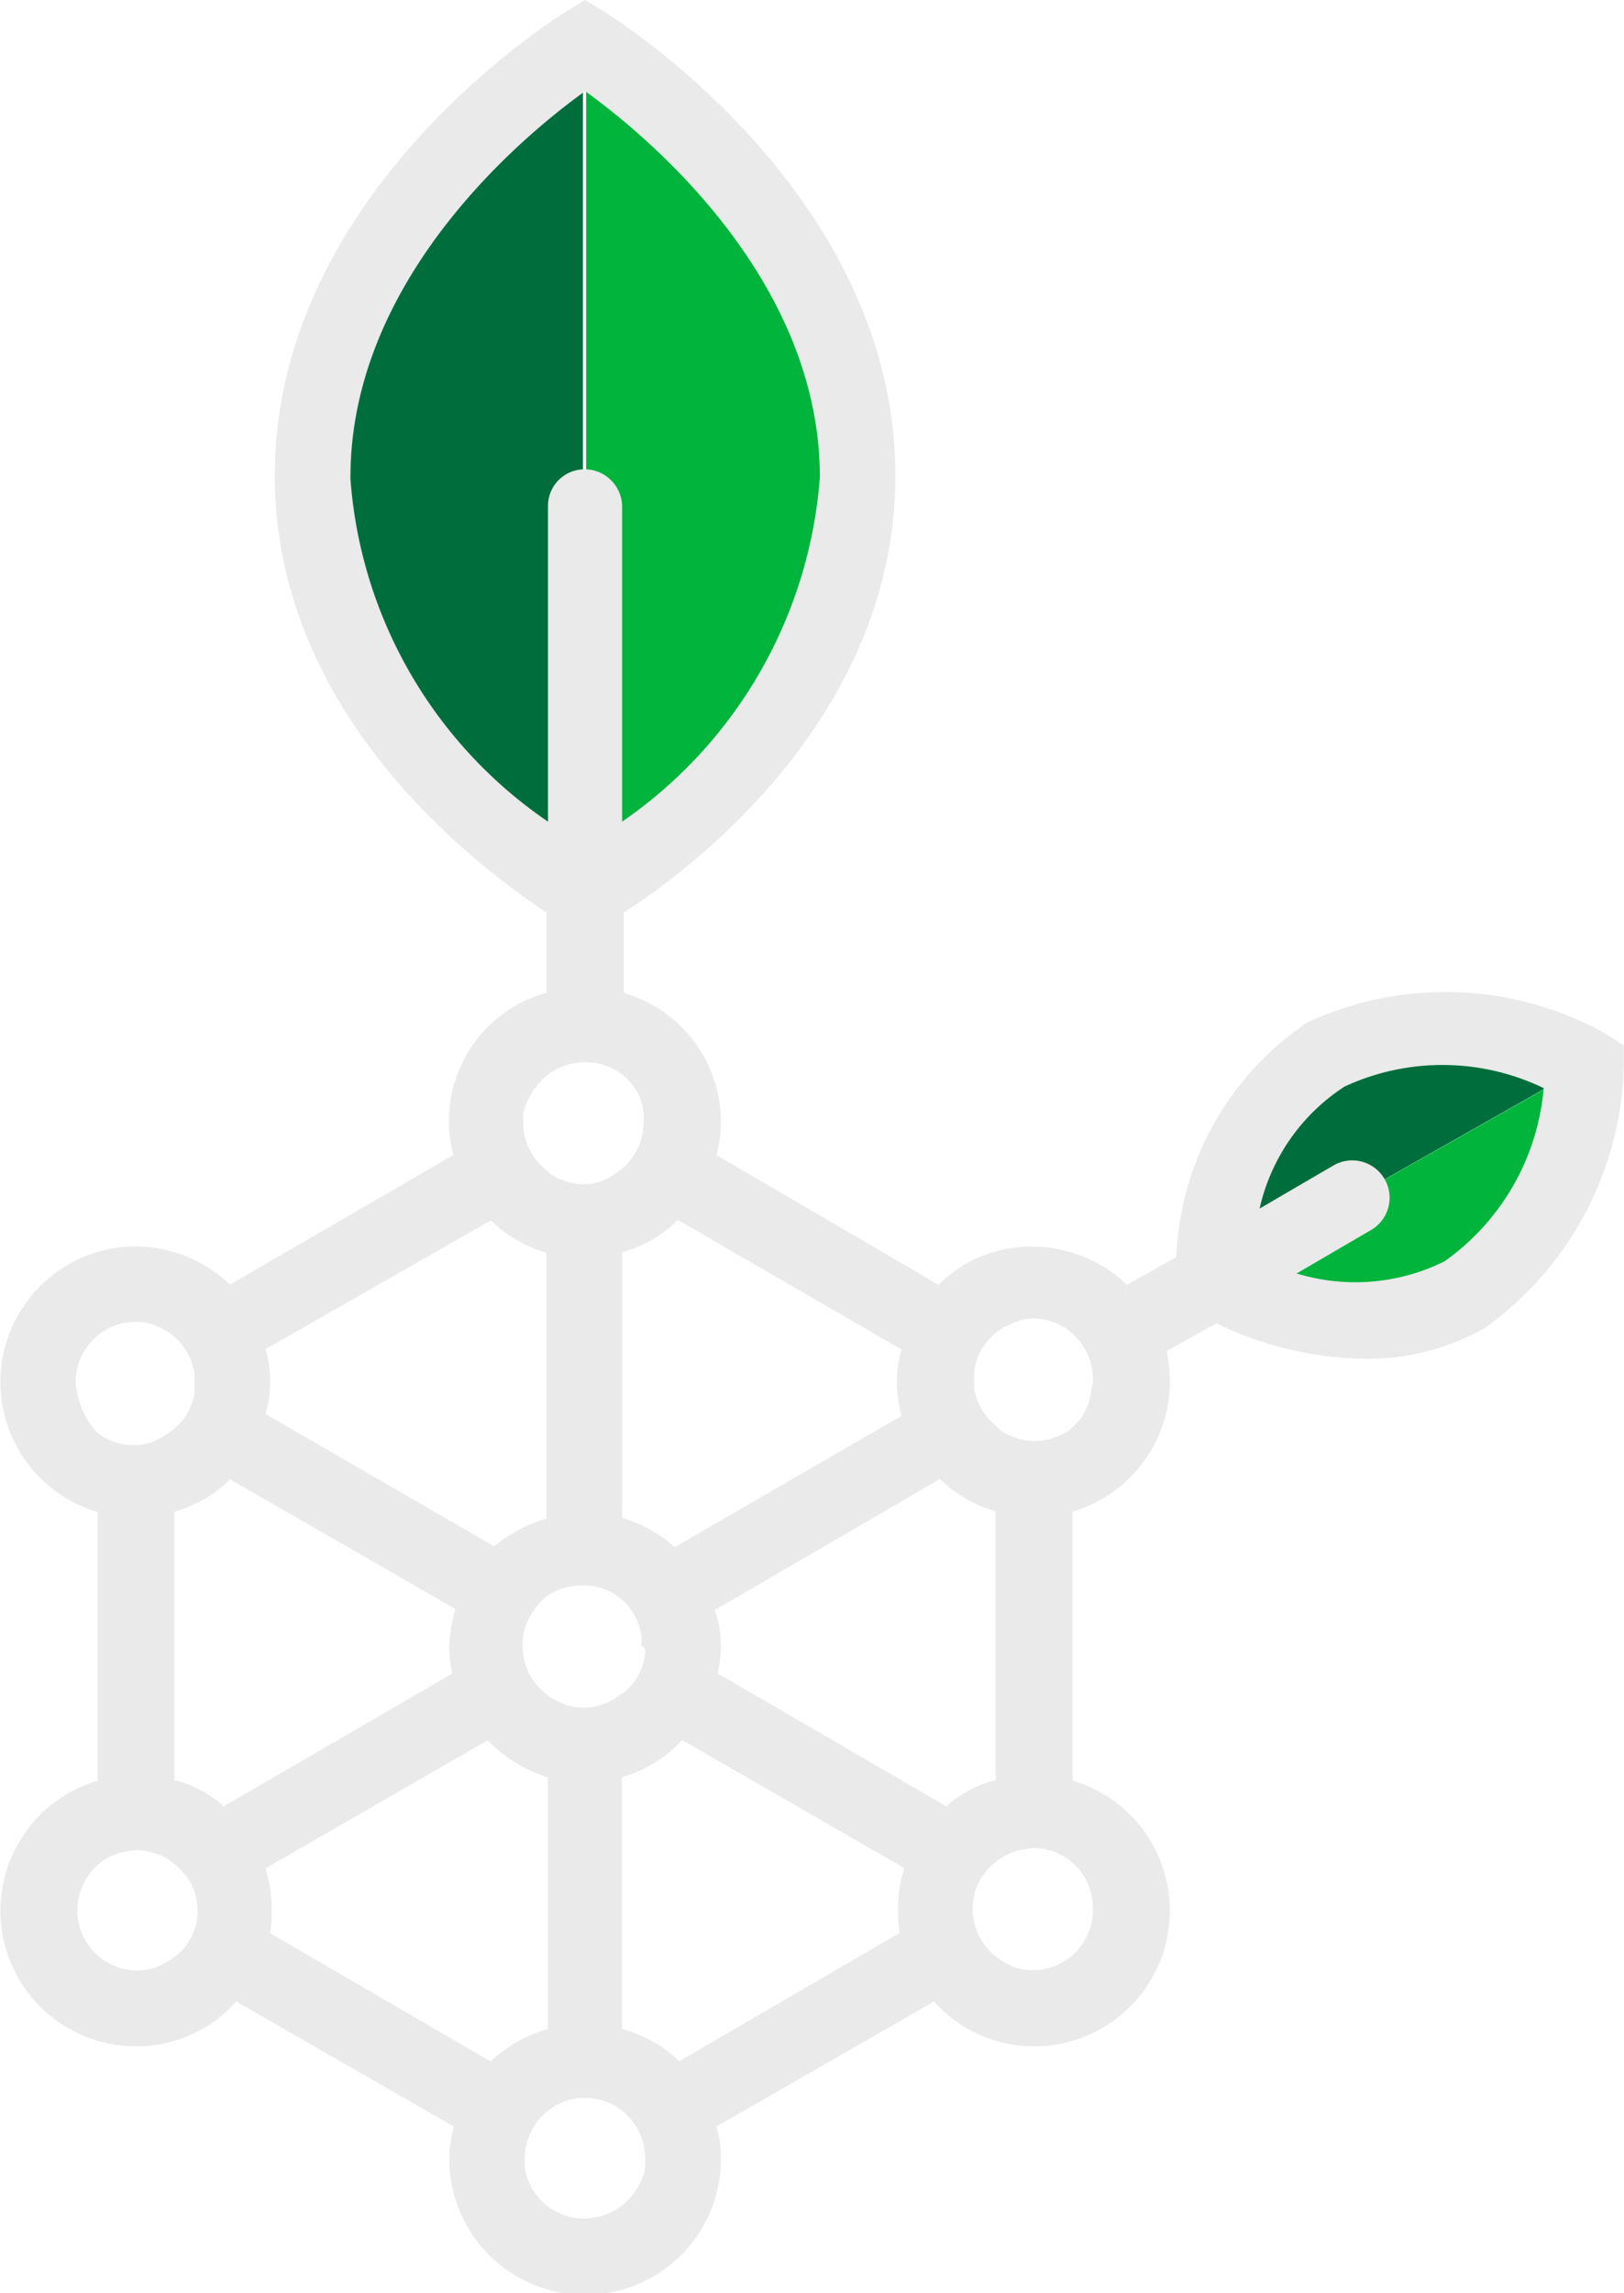 <svg xmlns="http://www.w3.org/2000/svg" width="17.002" height="24" viewBox="0 0 17.002 24">
  <g id="rsk_logo" transform="translate(0 -1.2)">
    <path id="Path_2982" data-name="Path 2982" d="M23.2,13.152V4.5a5.24,5.24,0,0,0-2.8,4.358,5.087,5.087,0,0,0,2.8,4.294" transform="translate(-17.097 -2.771)" fill="#006e3c"/>
    <path id="Path_2983" data-name="Path 2983" d="M37.9,4.5a5.24,5.24,0,0,1,2.8,4.358,5.087,5.087,0,0,1-2.8,4.294Z" transform="translate(-31.764 -2.771)" fill="#00b43c"/>
    <path id="Path_2984" data-name="Path 2984" d="M78.588,70.046l3.845-2.179a2.667,2.667,0,0,0-2.644-.144,2.606,2.606,0,0,0-1.2,2.323" transform="translate(-65.847 -55.507)" fill="#006e3c"/>
    <path id="Path_2985" data-name="Path 2985" d="M82.445,70.2a2.678,2.678,0,0,1-1.234,2.339,2.582,2.582,0,0,1-2.612-.16Z" transform="translate(-65.86 -57.837)" fill="#00b43c"/>
    <path id="Path_2986" data-name="Path 2986" d="M16.776,12a3.448,3.448,0,0,0-3.087-.1,3.106,3.106,0,0,0-1.374,2.457l-.517.291a1.435,1.435,0,0,0-.986-.4,1.366,1.366,0,0,0-.986.4L7.5,13.289a1.23,1.23,0,0,0,.048-.339,1.411,1.411,0,0,0-1.018-1.358v-.84c.679-.436,2.844-2.036,2.844-4.574,0-2.941-2.909-4.768-3.038-4.848L6.125,1.2l-.21.129c-.129.081-3.038,1.907-3.038,4.848,0,2.537,2.166,4.121,2.844,4.574v.84A1.392,1.392,0,0,0,4.7,12.949a1.23,1.23,0,0,0,.048.339L2.408,14.646a1.435,1.435,0,0,0-.986-.4,1.419,1.419,0,0,0-.4,2.78v2.812a1.419,1.419,0,0,0,.4,2.78,1.392,1.392,0,0,0,1.051-.469l2.279,1.309a1.23,1.23,0,0,0-.048.339,1.422,1.422,0,0,0,2.844,0,1.23,1.23,0,0,0-.048-.339l2.279-1.309a1.392,1.392,0,0,0,1.051.469,1.419,1.419,0,0,0,.4-2.78V17.022a1.425,1.425,0,0,0,1.018-1.358,1.99,1.99,0,0,0-.032-.323l.517-.291a3.677,3.677,0,0,0,1.552.372,2.485,2.485,0,0,0,1.261-.323A3.483,3.483,0,0,0,17,12.384v-.242Zm-5.56,4.154a.658.658,0,0,1-.388.129.57.57,0,0,1-.226-.048.335.335,0,0,1-.162-.1.658.658,0,0,1-.242-.4v-.178a.626.626,0,0,1,.388-.5A.516.516,0,0,1,10.812,15a.59.59,0,0,1,.242.048.639.639,0,0,1,.388.582.2.2,0,0,1-.016.1.587.587,0,0,1-.21.42m.226,5.042a.631.631,0,0,1-.63.63.546.546,0,0,1-.323-.1.639.639,0,0,1-.307-.533v-.016h0a.811.811,0,0,1,.032-.194.663.663,0,0,1,.485-.42c.032,0,.065-.016.113-.016a.622.622,0,0,1,.388.129.636.636,0,0,1,.242.517m-1.018-1.358a1.232,1.232,0,0,0-.517.275l-2.392-1.39h0a1.592,1.592,0,0,0,.032-.275,1.03,1.03,0,0,0-.065-.388l2.36-1.374a1.322,1.322,0,0,0,.582.339Zm-4.3,4.59a.629.629,0,0,1-.63-.533v-.1a.639.639,0,0,1,.388-.582.63.63,0,0,1,.485,0,.639.639,0,0,1,.388.582v.1a.657.657,0,0,1-.63.533m-1.39-5.705-2.392,1.39a1.232,1.232,0,0,0-.517-.275V17.022a1.322,1.322,0,0,0,.582-.339l2.36,1.358a1.625,1.625,0,0,0-.065.4,1.423,1.423,0,0,0,.032.275ZM2.069,21.192a.6.6,0,0,1-.307.533.583.583,0,0,1-.323.1.631.631,0,0,1-.63-.63.653.653,0,0,1,.242-.5.658.658,0,0,1,.388-.129.275.275,0,0,1,.113.016.544.544,0,0,1,.275.129.646.646,0,0,1,.21.291.811.811,0,0,1,.032.194h0M.792,15.665a.631.631,0,0,1,.63-.63.516.516,0,0,1,.226.048.626.626,0,0,1,.388.5v.194a.593.593,0,0,1-.242.4,1.421,1.421,0,0,1-.162.1.516.516,0,0,1-.226.048.622.622,0,0,1-.388-.129.874.874,0,0,1-.226-.533m4.945-3.216a.658.658,0,0,1,.388-.129.622.622,0,0,1,.388.129.573.573,0,0,1,.226.4v.1a.653.653,0,0,1-.242.5,1.421,1.421,0,0,1-.162.1.552.552,0,0,1-.453,0,.335.335,0,0,1-.162-.1.628.628,0,0,1-.242-.5v-.1a.764.764,0,0,1,.259-.4m1.018,6.012a.589.589,0,0,1-.242.469c-.032.016-.065.048-.1.065a.668.668,0,0,1-.307.081.558.558,0,0,1-.291-.081.338.338,0,0,1-.1-.065.62.62,0,0,1-.242-.485v-.016a.5.5,0,0,1,.016-.162.751.751,0,0,1,.21-.339.562.562,0,0,1,.242-.113.5.5,0,0,1,.162-.016.5.5,0,0,1,.162.016.6.6,0,0,1,.226.113.629.629,0,0,1,.21.323.606.606,0,0,1,.016.178c.032.016.032.032.032.032Zm2.683-3.135a1.23,1.23,0,0,0-.048.339,1.346,1.346,0,0,0,.048.356L7.063,17.394a1.42,1.42,0,0,0-.549-.307v-2.78a1.322,1.322,0,0,0,.582-.339ZM3.669,6.194c0-2.085,1.826-3.588,2.457-4.04.63.453,2.457,1.956,2.457,4.04A4.81,4.81,0,0,1,6.513,9.8V6.5a.393.393,0,0,0-.388-.388.383.383,0,0,0-.388.388V9.8a4.763,4.763,0,0,1-2.069-3.6m1.471,7.774a1.418,1.418,0,0,0,.582.339v2.78a1.629,1.629,0,0,0-.549.291L2.78,16a1.212,1.212,0,0,0,0-.679ZM2.828,21.434a1.223,1.223,0,0,0,.016-.242,1.361,1.361,0,0,0-.065-.436l2.327-1.341a1.484,1.484,0,0,0,.63.388v2.634a1.476,1.476,0,0,0-.6.339Zm4.283,1.341a1.377,1.377,0,0,0-.6-.339V19.8a1.342,1.342,0,0,0,.63-.388l2.327,1.341a1.239,1.239,0,0,0-.065.436,1.223,1.223,0,0,0,.016.242ZM15.127,14.4a2.1,2.1,0,0,1-1.552.129l.776-.453a.391.391,0,1,0-.388-.679l-.776.453a2.059,2.059,0,0,1,.889-1.277,2.438,2.438,0,0,1,2.085.016,2.481,2.481,0,0,1-1.034,1.81" fill="#e9eae9"/>
  </g>
</svg>
